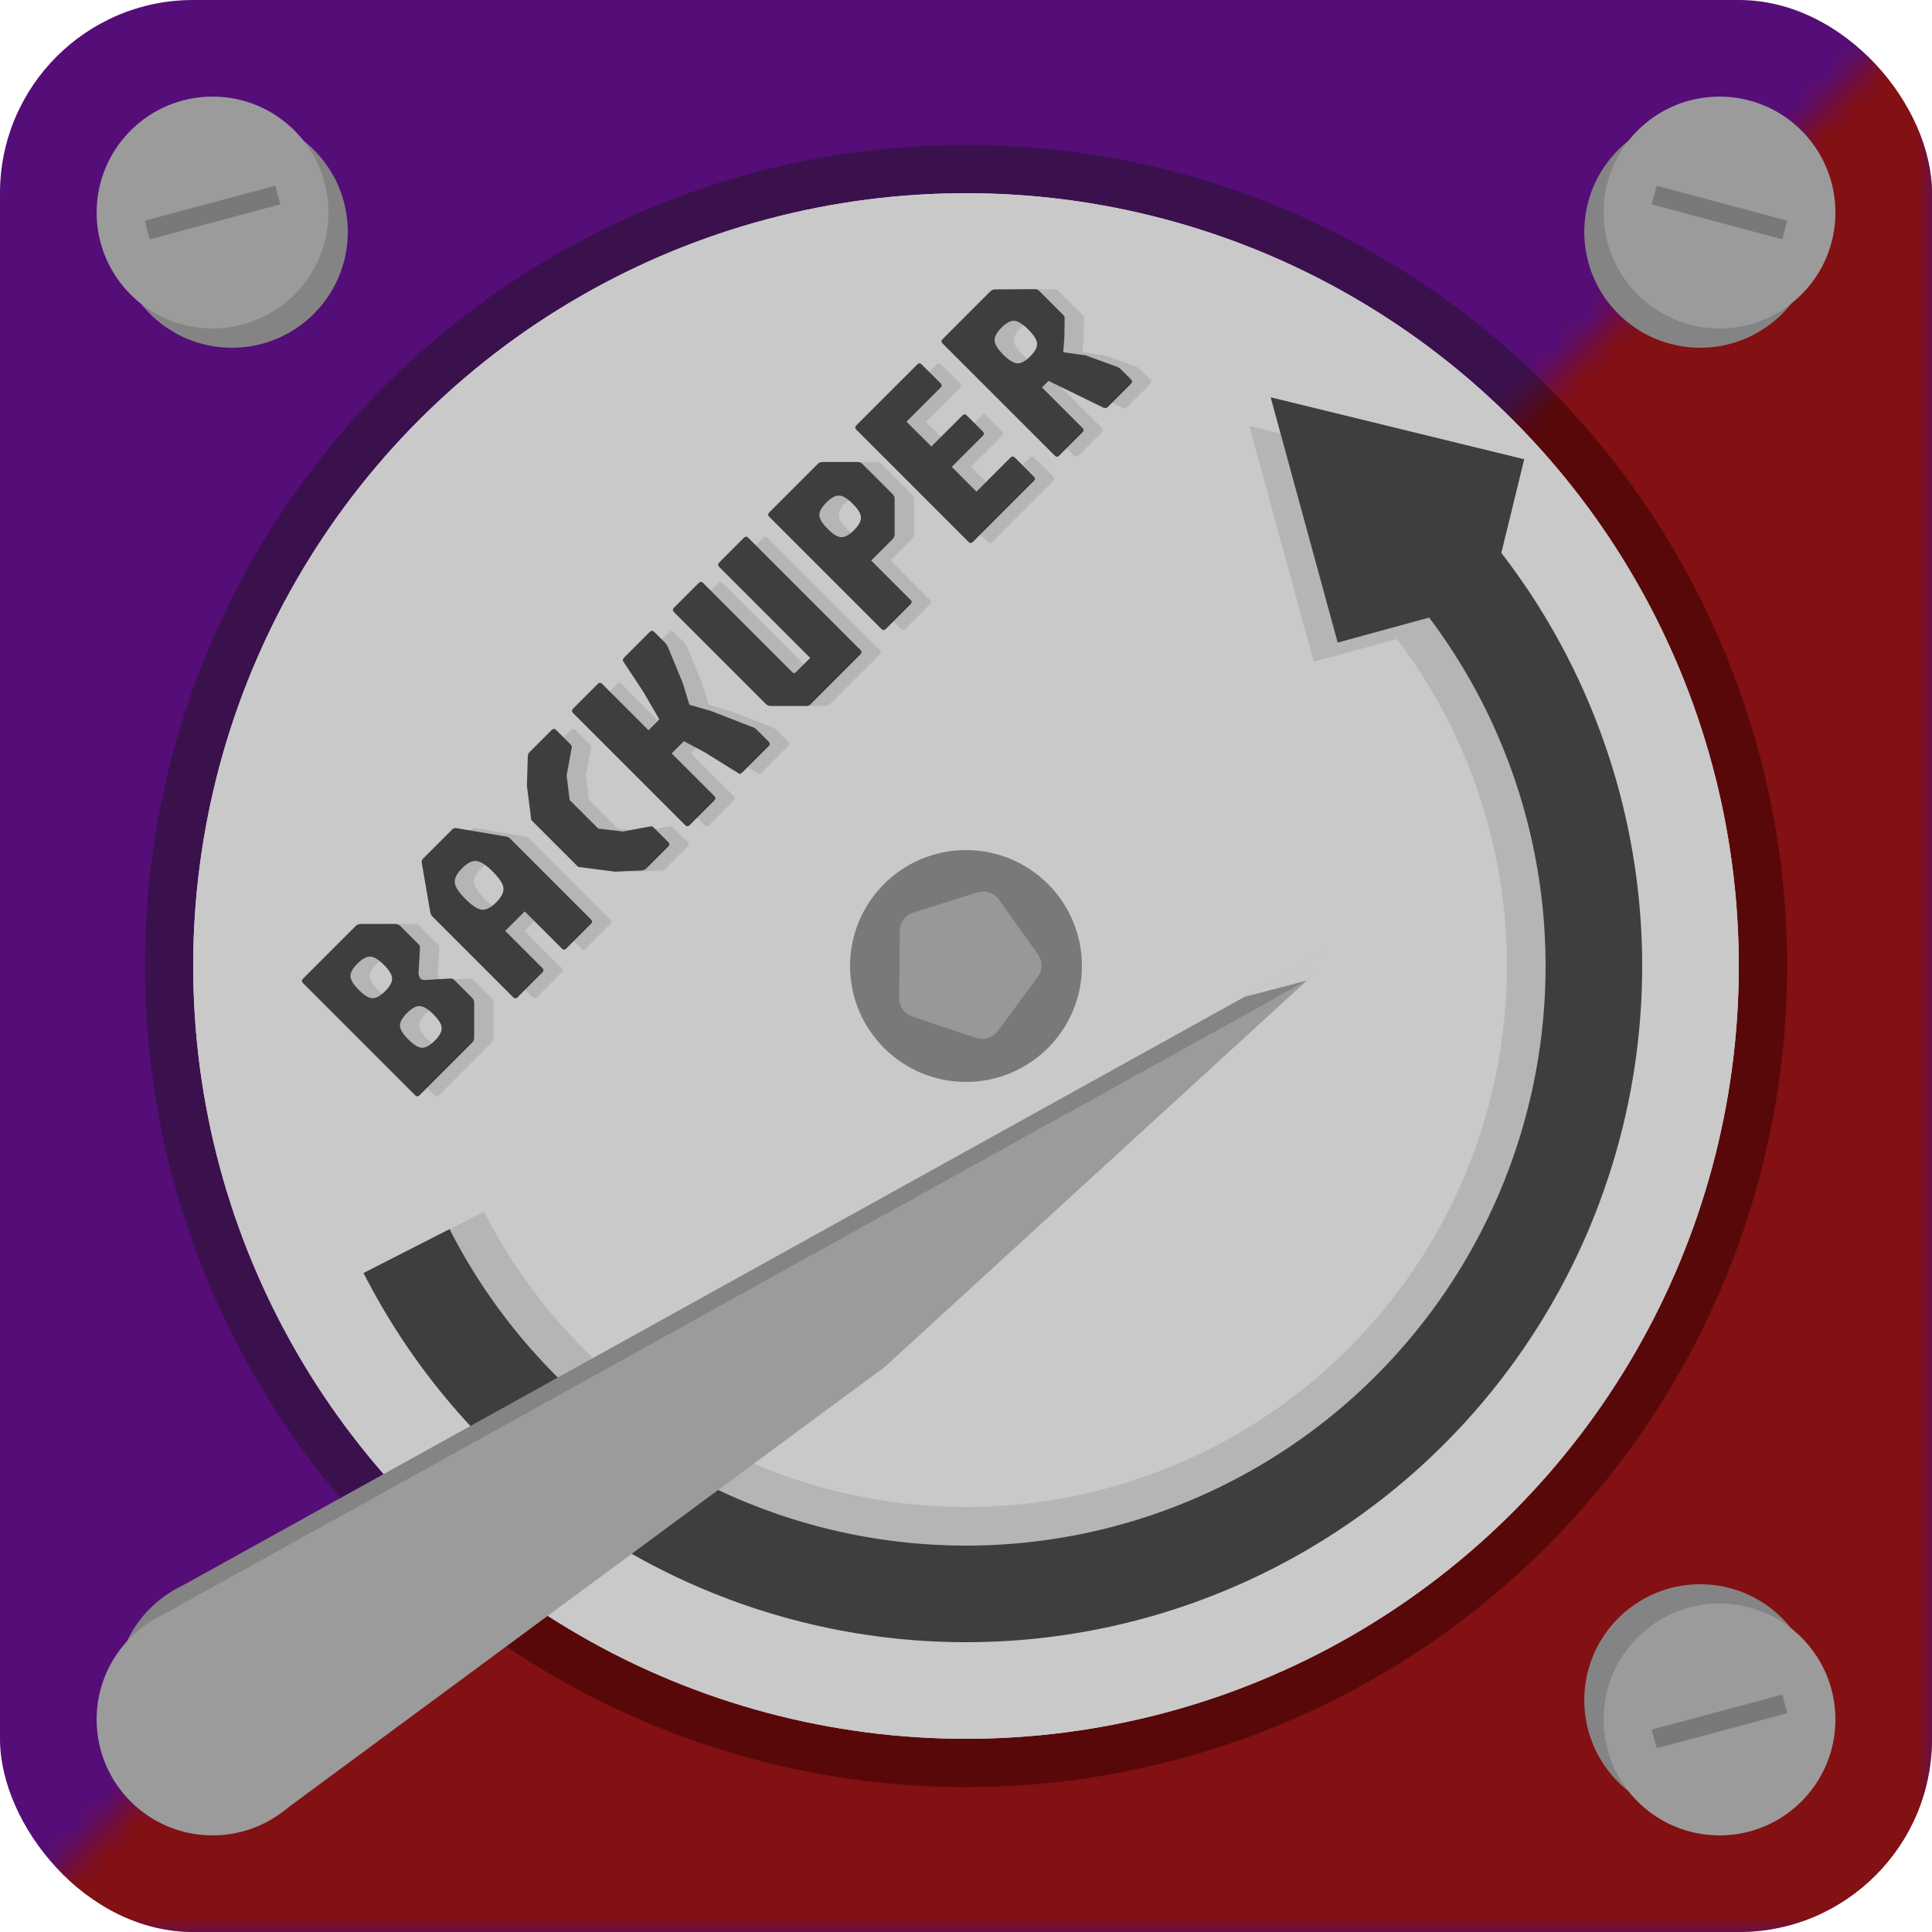 <svg width="64" height="64" viewBox="0 0 64 64" fill="none" xmlns="http://www.w3.org/2000/svg">
<g clip-path="url(#clip0_46_10)">
<rect width="64" height="64" rx="6.4" fill="#550D77"/>
<circle cx="32.001" cy="32" r="26.4" stroke="#3A114D" stroke-width="1.6"/>
<mask id="mask0_46_10" style="mask-type:alpha" maskUnits="userSpaceOnUse" x="0" y="0" width="64" height="64">
<path d="M64 0L0 64H64V0Z" fill="#D9D9D9"/>
</mask>
<g mask="url(#mask0_46_10)">
<rect width="64" height="64" rx="6.4" fill="#831012"/>
<circle cx="32.001" cy="32" r="26.4" stroke="#580809" stroke-width="1.6"/>
</g>
<circle cx="32" cy="32" r="25.6" fill="#C9C9C9"/>
<circle cx="32" cy="32" r="25.6" fill="#C9C9C9"/>
<circle cx="7.682" cy="7.68" r="3.84" fill="#848484"/>
<circle cx="7.041" cy="7.04" r="3.84" fill="#9B9B9B"/>
<circle cx="56.321" cy="7.68" r="3.84" fill="#848484"/>
<circle cx="56.961" cy="7.04" r="3.84" fill="#9B9B9B"/>
<circle cx="56.321" cy="56.32" r="3.84" fill="#848484"/>
<circle cx="56.961" cy="56.96" r="3.84" fill="#9B9B9B"/>
<circle cx="7.682" cy="56" r="3.84" fill="#848484"/>
<circle cx="7.041" cy="56.96" r="3.84" fill="#9B9B9B"/>
<circle cx="32" cy="32" r="3.84" fill="#797979"/>
<path d="M32.38 29.562C32.645 29.479 32.933 29.576 33.094 29.802L34.384 31.616C34.544 31.843 34.541 32.146 34.376 32.369L33.049 34.157C32.884 34.379 32.594 34.47 32.331 34.382L30.221 33.672C29.958 33.584 29.782 33.336 29.785 33.059L29.808 30.833C29.811 30.555 29.992 30.311 30.256 30.229L32.38 29.562Z" fill="#999797"/>
<path d="M14.539 36.282C14.49 36.33 14.442 36.33 14.394 36.282L10.678 32.566C10.63 32.518 10.63 32.469 10.678 32.421L12.421 30.677C12.466 30.633 12.52 30.61 12.584 30.608L13.742 30.608C13.806 30.61 13.86 30.633 13.904 30.677L14.512 31.286C14.532 31.305 14.543 31.324 14.547 31.344C14.551 31.363 14.553 31.388 14.553 31.419L14.504 32.279L14.568 32.43L14.689 32.465L15.549 32.415C15.58 32.415 15.605 32.417 15.625 32.421C15.642 32.423 15.661 32.435 15.683 32.456L16.279 33.053C16.326 33.099 16.349 33.153 16.349 33.215L16.349 34.373C16.349 34.439 16.327 34.494 16.282 34.538L14.539 36.282ZM15.04 34.477C15.2 34.317 15.277 34.176 15.271 34.055C15.268 33.931 15.177 33.78 14.999 33.603C14.819 33.423 14.668 33.331 14.544 33.328C14.423 33.322 14.282 33.399 14.121 33.559C13.963 33.718 13.886 33.859 13.89 33.982C13.896 34.104 13.988 34.254 14.168 34.434C14.345 34.612 14.495 34.703 14.617 34.709C14.74 34.713 14.881 34.636 15.04 34.477ZM13.397 32.835C13.558 32.675 13.635 32.534 13.629 32.412C13.625 32.289 13.534 32.138 13.357 31.961C13.179 31.783 13.029 31.692 12.905 31.688C12.783 31.683 12.642 31.76 12.482 31.92C12.324 32.078 12.247 32.219 12.251 32.343C12.256 32.465 12.348 32.614 12.526 32.792C12.703 32.969 12.853 33.061 12.975 33.067C13.098 33.071 13.239 32.994 13.397 32.835ZM17.785 33.036C17.736 33.084 17.688 33.084 17.64 33.036L14.955 30.351C14.93 30.326 14.911 30.287 14.897 30.235L14.61 28.575C14.603 28.525 14.619 28.48 14.66 28.439L15.618 27.48C15.661 27.438 15.706 27.422 15.755 27.431L17.417 27.715C17.463 27.723 17.502 27.742 17.533 27.773L20.218 30.458C20.266 30.506 20.266 30.555 20.218 30.603L19.398 31.422C19.35 31.471 19.302 31.471 19.253 31.422L18.022 30.192L17.376 30.837L18.607 32.068C18.656 32.117 18.656 32.165 18.607 32.213L17.785 33.036ZM17.075 29.893C17.253 29.715 17.334 29.557 17.319 29.418C17.303 29.275 17.185 29.094 16.965 28.874C16.745 28.654 16.564 28.537 16.424 28.523C16.283 28.506 16.123 28.586 15.946 28.764C15.77 28.939 15.69 29.099 15.705 29.241C15.721 29.381 15.838 29.56 16.059 29.78C16.279 30 16.459 30.119 16.6 30.136C16.741 30.15 16.899 30.069 17.075 29.893ZM22.063 28.757C22.019 28.802 21.968 28.828 21.91 28.835L21.006 28.876L19.905 28.731C19.857 28.725 19.827 28.723 19.816 28.723C19.802 28.721 19.782 28.706 19.755 28.679L18.278 27.202C18.251 27.175 18.236 27.155 18.234 27.141C18.234 27.126 18.231 27.096 18.226 27.051L18.095 26.035L18.124 25.05C18.128 25.011 18.134 24.984 18.142 24.969C18.151 24.951 18.172 24.927 18.202 24.896L18.918 24.181C18.966 24.133 19.014 24.133 19.063 24.181L19.526 24.645C19.541 24.66 19.556 24.678 19.57 24.7C19.583 24.717 19.587 24.74 19.581 24.769L19.41 25.687L19.512 26.501L20.459 27.448L21.278 27.544L22.188 27.376C22.213 27.37 22.234 27.372 22.251 27.381C22.269 27.391 22.285 27.404 22.301 27.419L22.779 27.897C22.827 27.945 22.827 27.994 22.779 28.042L22.063 28.757ZM23.485 27.336C23.436 27.384 23.388 27.384 23.34 27.336L19.624 23.62C19.576 23.572 19.576 23.523 19.624 23.475L20.443 22.655C20.492 22.607 20.54 22.607 20.588 22.655L22.123 24.191L22.482 23.831L21.952 22.919L21.278 21.897C21.27 21.881 21.27 21.864 21.278 21.845C21.285 21.821 21.304 21.795 21.333 21.766L22.167 20.932C22.215 20.884 22.263 20.884 22.311 20.932L22.674 21.294C22.695 21.315 22.713 21.34 22.729 21.367C22.742 21.392 22.755 21.414 22.766 21.433L23.262 22.635L23.479 23.345L24.188 23.55L25.581 24.092C25.603 24.098 25.623 24.107 25.642 24.118C25.662 24.13 25.686 24.15 25.715 24.179L26.106 24.57C26.154 24.618 26.154 24.666 26.106 24.715L25.243 25.578C25.229 25.591 25.21 25.607 25.185 25.624C25.16 25.638 25.135 25.637 25.112 25.621L23.98 24.918L23.296 24.552L22.891 24.958L24.304 26.371C24.352 26.42 24.352 26.468 24.304 26.516L23.485 27.336ZM27.5 23.321C27.453 23.367 27.398 23.389 27.335 23.387L26.176 23.387C26.112 23.389 26.057 23.367 26.011 23.321L22.967 20.277C22.919 20.228 22.919 20.18 22.967 20.132L23.787 19.312C23.835 19.264 23.883 19.264 23.931 19.312L26.889 22.269C26.927 22.308 26.966 22.308 27.004 22.269L27.479 21.794L24.464 18.779C24.416 18.731 24.416 18.683 24.464 18.634L25.284 17.815C25.332 17.767 25.381 17.767 25.429 17.815L29.145 21.531C29.193 21.579 29.193 21.627 29.145 21.676L27.5 23.321ZM29.984 20.836C29.936 20.884 29.888 20.884 29.84 20.836L26.123 17.12C26.075 17.072 26.075 17.024 26.123 16.975L27.725 15.374C27.771 15.327 27.826 15.304 27.887 15.304L29.046 15.304C29.111 15.304 29.166 15.326 29.211 15.371L30.21 16.37C30.256 16.416 30.279 16.471 30.277 16.535L30.277 17.694C30.279 17.757 30.256 17.812 30.21 17.859L29.501 18.568L30.804 19.872C30.852 19.92 30.852 19.968 30.804 20.017L29.984 20.836ZM28.93 17.563C29.09 17.403 29.168 17.262 29.162 17.14C29.158 17.017 29.067 16.866 28.89 16.689C28.712 16.511 28.561 16.42 28.438 16.416C28.316 16.411 28.175 16.488 28.015 16.648C27.856 16.806 27.779 16.947 27.783 17.071C27.789 17.193 27.881 17.342 28.058 17.52C28.236 17.698 28.386 17.789 28.507 17.795C28.631 17.799 28.772 17.722 28.93 17.563ZM32.869 17.951C32.821 17.999 32.773 17.999 32.724 17.951L29.009 14.235C28.96 14.187 28.96 14.139 29.009 14.09L31.027 12.072C31.076 12.023 31.124 12.023 31.172 12.072L31.798 12.697C31.846 12.745 31.846 12.794 31.798 12.842L30.671 13.969L31.494 14.791L32.522 13.763C32.57 13.715 32.618 13.715 32.666 13.763L33.197 14.293C33.245 14.341 33.245 14.39 33.197 14.438L32.168 15.466L32.988 16.286L34.115 15.159C34.163 15.111 34.211 15.111 34.26 15.159L34.888 15.788C34.936 15.836 34.936 15.884 34.888 15.932L32.869 17.951ZM35.726 15.094C35.678 15.143 35.629 15.143 35.581 15.094L31.865 11.379C31.817 11.33 31.817 11.282 31.865 11.234L33.435 9.664C33.481 9.618 33.532 9.591 33.589 9.586L34.915 9.58C34.956 9.578 34.984 9.582 35.002 9.591C35.021 9.599 35.046 9.618 35.077 9.649L35.871 10.443C35.896 10.468 35.908 10.5 35.908 10.539L35.9 11.167L35.862 11.668L36.604 11.772L37.632 12.146C37.657 12.156 37.68 12.167 37.701 12.181C37.722 12.19 37.745 12.207 37.768 12.23L38.107 12.569C38.155 12.617 38.155 12.665 38.107 12.714L37.342 13.478C37.3 13.521 37.251 13.53 37.197 13.507L35.376 12.618L35.158 12.835L36.499 14.176C36.548 14.225 36.548 14.273 36.499 14.321L35.726 15.094ZM34.767 11.807C34.928 11.647 35.004 11.505 34.996 11.381C34.986 11.256 34.89 11.101 34.706 10.918C34.521 10.733 34.367 10.636 34.243 10.628C34.118 10.619 33.975 10.694 33.814 10.854C33.656 11.013 33.581 11.155 33.589 11.283C33.594 11.408 33.69 11.564 33.875 11.749C34.059 11.933 34.214 12.028 34.342 12.036C34.467 12.042 34.609 11.966 34.767 11.807Z" fill="#B5B6B3"/>
<path d="M13.898 36.282C13.85 36.33 13.801 36.33 13.753 36.282L10.037 32.566C9.989 32.518 9.989 32.469 10.037 32.421L11.781 30.677C11.825 30.633 11.879 30.61 11.943 30.608L13.101 30.608C13.165 30.61 13.219 30.633 13.264 30.677L13.872 31.286C13.891 31.305 13.903 31.324 13.907 31.344C13.911 31.363 13.912 31.388 13.912 31.419L13.863 32.279L13.927 32.43L14.049 32.465L14.909 32.415C14.94 32.415 14.965 32.417 14.984 32.421C15.001 32.423 15.021 32.435 15.042 32.456L15.639 33.053C15.685 33.099 15.708 33.153 15.708 33.215L15.708 34.373C15.708 34.439 15.686 34.494 15.642 34.538L13.898 36.282ZM14.399 34.477C14.559 34.317 14.636 34.176 14.631 34.055C14.627 33.931 14.536 33.78 14.358 33.603C14.179 33.423 14.027 33.331 13.904 33.328C13.782 33.322 13.641 33.399 13.481 33.559C13.322 33.718 13.245 33.859 13.249 33.982C13.255 34.104 13.348 34.254 13.527 34.434C13.705 34.612 13.854 34.703 13.976 34.709C14.1 34.713 14.241 34.636 14.399 34.477ZM12.757 32.835C12.917 32.675 12.994 32.534 12.989 32.412C12.985 32.289 12.894 32.138 12.716 31.961C12.539 31.783 12.388 31.692 12.264 31.688C12.143 31.683 12.002 31.76 11.842 31.92C11.683 32.078 11.606 32.219 11.61 32.343C11.616 32.465 11.707 32.614 11.885 32.792C12.063 32.969 12.212 33.061 12.334 33.067C12.457 33.071 12.598 32.994 12.757 32.835ZM17.144 33.036C17.096 33.084 17.048 33.084 16.999 33.036L14.315 30.351C14.289 30.326 14.27 30.287 14.257 30.235L13.97 28.575C13.962 28.525 13.979 28.48 14.019 28.439L14.978 27.48C15.02 27.438 15.066 27.422 15.114 27.431L16.776 27.715C16.823 27.723 16.861 27.742 16.892 27.773L19.577 30.458C19.625 30.506 19.625 30.555 19.577 30.603L18.757 31.422C18.709 31.471 18.661 31.471 18.613 31.422L17.382 30.192L16.736 30.837L17.967 32.068C18.015 32.117 18.015 32.165 17.967 32.213L17.144 33.036ZM16.435 29.893C16.612 29.715 16.693 29.557 16.678 29.418C16.662 29.275 16.545 29.094 16.325 28.874C16.104 28.654 15.924 28.537 15.783 28.523C15.642 28.506 15.483 28.586 15.305 28.764C15.129 28.939 15.049 29.099 15.065 29.241C15.08 29.381 15.198 29.56 15.418 29.78C15.638 30 15.819 30.119 15.96 30.136C16.101 30.15 16.259 30.069 16.435 29.893ZM21.423 28.757C21.378 28.802 21.327 28.828 21.269 28.835L20.365 28.876L19.265 28.731C19.216 28.725 19.187 28.723 19.175 28.723C19.162 28.721 19.141 28.706 19.114 28.679L17.637 27.202C17.61 27.175 17.596 27.155 17.594 27.141C17.594 27.126 17.591 27.096 17.585 27.051L17.455 26.035L17.484 25.05C17.487 25.011 17.493 24.984 17.501 24.969C17.511 24.951 17.531 24.927 17.562 24.896L18.277 24.181C18.325 24.133 18.374 24.133 18.422 24.181L18.885 24.645C18.901 24.66 18.915 24.678 18.929 24.7C18.942 24.717 18.946 24.74 18.94 24.769L18.77 25.687L18.871 26.501L19.818 27.448L20.638 27.544L21.547 27.376C21.572 27.37 21.593 27.372 21.611 27.381C21.628 27.391 21.645 27.404 21.66 27.419L22.138 27.897C22.186 27.945 22.186 27.994 22.138 28.042L21.423 28.757ZM22.844 27.336C22.796 27.384 22.747 27.384 22.699 27.336L18.983 23.62C18.935 23.572 18.935 23.523 18.983 23.475L19.803 22.655C19.851 22.607 19.899 22.607 19.948 22.655L21.483 24.191L21.842 23.831L21.312 22.919L20.637 21.897C20.629 21.881 20.629 21.864 20.637 21.845C20.645 21.821 20.663 21.795 20.692 21.766L21.526 20.932C21.574 20.884 21.623 20.884 21.671 20.932L22.033 21.294C22.054 21.315 22.073 21.34 22.088 21.367C22.102 21.392 22.114 21.414 22.126 21.433L22.621 22.635L22.838 23.345L23.548 23.55L24.941 24.092C24.962 24.098 24.982 24.107 25.002 24.118C25.021 24.13 25.045 24.15 25.074 24.179L25.465 24.57C25.513 24.618 25.513 24.666 25.465 24.715L24.602 25.578C24.588 25.591 24.569 25.607 24.544 25.624C24.519 25.638 24.495 25.637 24.472 25.621L23.339 24.918L22.656 24.552L22.25 24.958L23.664 26.371C23.712 26.42 23.712 26.468 23.664 26.516L22.844 27.336ZM26.859 23.321C26.813 23.367 26.758 23.389 26.694 23.387L25.535 23.387C25.472 23.389 25.417 23.367 25.37 23.321L22.326 20.277C22.278 20.228 22.278 20.18 22.326 20.132L23.146 19.312C23.194 19.264 23.242 19.264 23.291 19.312L26.248 22.269C26.287 22.308 26.325 22.308 26.364 22.269L26.839 21.794L23.824 18.779C23.776 18.731 23.776 18.683 23.824 18.634L24.643 17.815C24.692 17.767 24.74 17.767 24.788 17.815L28.504 21.531C28.552 21.579 28.552 21.627 28.504 21.676L26.859 23.321ZM29.344 20.836C29.295 20.884 29.247 20.884 29.199 20.836L25.483 17.12C25.435 17.072 25.435 17.024 25.483 16.975L27.084 15.374C27.131 15.327 27.185 15.304 27.247 15.304L28.405 15.304C28.471 15.304 28.526 15.326 28.57 15.371L29.57 16.37C29.616 16.416 29.638 16.471 29.636 16.535L29.636 17.694C29.638 17.757 29.616 17.812 29.57 17.859L28.86 18.568L30.163 19.872C30.212 19.92 30.212 19.968 30.163 20.017L29.344 20.836ZM28.289 17.563C28.45 17.403 28.527 17.262 28.521 17.14C28.517 17.017 28.427 16.866 28.249 16.689C28.071 16.511 27.921 16.42 27.797 16.416C27.675 16.411 27.534 16.488 27.374 16.648C27.216 16.806 27.139 16.947 27.142 17.071C27.148 17.193 27.24 17.342 27.418 17.52C27.595 17.698 27.745 17.789 27.866 17.795C27.99 17.799 28.131 17.722 28.289 17.563ZM32.229 17.951C32.18 17.999 32.132 17.999 32.084 17.951L28.368 14.235C28.32 14.187 28.32 14.139 28.368 14.09L30.387 12.072C30.435 12.023 30.483 12.023 30.531 12.072L31.157 12.697C31.205 12.745 31.205 12.794 31.157 12.842L30.03 13.969L30.853 14.791L31.881 13.763C31.929 13.715 31.978 13.715 32.026 13.763L32.556 14.293C32.604 14.341 32.604 14.39 32.556 14.438L31.528 15.466L32.347 16.286L33.474 15.159C33.522 15.111 33.571 15.111 33.619 15.159L34.247 15.788C34.296 15.836 34.296 15.884 34.247 15.932L32.229 17.951ZM35.085 15.094C35.037 15.143 34.989 15.143 34.941 15.094L31.225 11.379C31.176 11.33 31.176 11.282 31.225 11.234L32.794 9.664C32.841 9.618 32.892 9.591 32.948 9.586L34.274 9.58C34.315 9.578 34.344 9.582 34.361 9.591C34.381 9.599 34.406 9.618 34.437 9.649L35.23 10.443C35.255 10.468 35.268 10.5 35.268 10.539L35.259 11.167L35.221 11.668L35.963 11.772L36.991 12.146C37.016 12.156 37.039 12.167 37.061 12.181C37.082 12.19 37.104 12.207 37.127 12.23L37.466 12.569C37.514 12.617 37.514 12.665 37.466 12.714L36.702 13.478C36.659 13.521 36.611 13.53 36.557 13.507L34.735 12.618L34.518 12.835L35.859 14.176C35.907 14.225 35.907 14.273 35.859 14.321L35.085 15.094ZM34.127 11.807C34.287 11.647 34.363 11.505 34.355 11.381C34.346 11.256 34.249 11.101 34.066 10.918C33.88 10.733 33.726 10.636 33.602 10.628C33.477 10.619 33.334 10.694 33.174 10.854C33.016 11.013 32.94 11.155 32.948 11.283C32.954 11.408 33.049 11.564 33.235 11.749C33.418 11.933 33.574 12.028 33.701 12.036C33.826 12.042 33.968 11.966 34.127 11.807Z" fill="#3E3E3E"/>
<path d="M43.963 16.576C46.274 18.369 48.153 20.658 49.46 23.275C50.768 25.892 51.471 28.769 51.517 31.693C51.562 34.618 50.95 37.516 49.726 40.172C48.501 42.829 46.695 45.176 44.441 47.04C42.188 48.905 39.544 50.239 36.705 50.944C33.866 51.65 30.905 51.708 28.041 51.114C25.176 50.521 22.482 49.292 20.157 47.517C17.831 45.743 15.934 43.468 14.607 40.862" stroke="#B5B6B3" stroke-width="3.2"/>
<path d="M45.064 21.5L43.646 16.311L49.077 17.639" stroke="#B5B6B3" stroke-width="3.2"/>
<path d="M44.748 15.565C47.211 17.475 49.213 19.915 50.606 22.703C51.999 25.491 52.748 28.557 52.797 31.673C52.846 34.79 52.194 37.877 50.889 40.708C49.584 43.539 47.66 46.04 45.258 48.027C42.856 50.013 40.039 51.435 37.014 52.187C33.989 52.938 30.834 53 27.782 52.368C24.73 51.736 21.858 50.426 19.381 48.535C16.903 46.644 14.882 44.22 13.467 41.443" stroke="#3E3E3E" stroke-width="3.2"/>
<path d="M45.856 20.864L44.352 15.36L50.112 16.768" stroke="#3E3E3E" stroke-width="3.2"/>
<path d="M43.936 31.52L5.664 52.736L9.248 59.52L29.952 44.32L43.936 31.52Z" fill="#848484"/>
<path d="M43.295 32.48L5.023 53.696L9.247 60.096L29.311 45.28L43.295 32.48Z" fill="#9B9B9B"/>
<path d="M43.295 32.48L43.935 31.52L42.207 33.088L43.295 32.48Z" fill="#848484"/>
<path d="M41.217 33.024L43.297 32.48L44.033 31.456L41.217 33.024Z" fill="#C9C9C9"/>
<path d="M54.797 57.604L59.124 56.444" stroke="#797979" stroke-width="0.64"/>
<path d="M54.797 6.46L59.124 7.62" stroke="#797979" stroke-width="0.64"/>
<path d="M4.877 7.62L9.204 6.46" stroke="#797979" stroke-width="0.64"/>
</g>
<defs>
<clipPath id="clip0_46_10">
<rect width="64" height="64" fill="white"/>
</clipPath>
</defs>
</svg>
